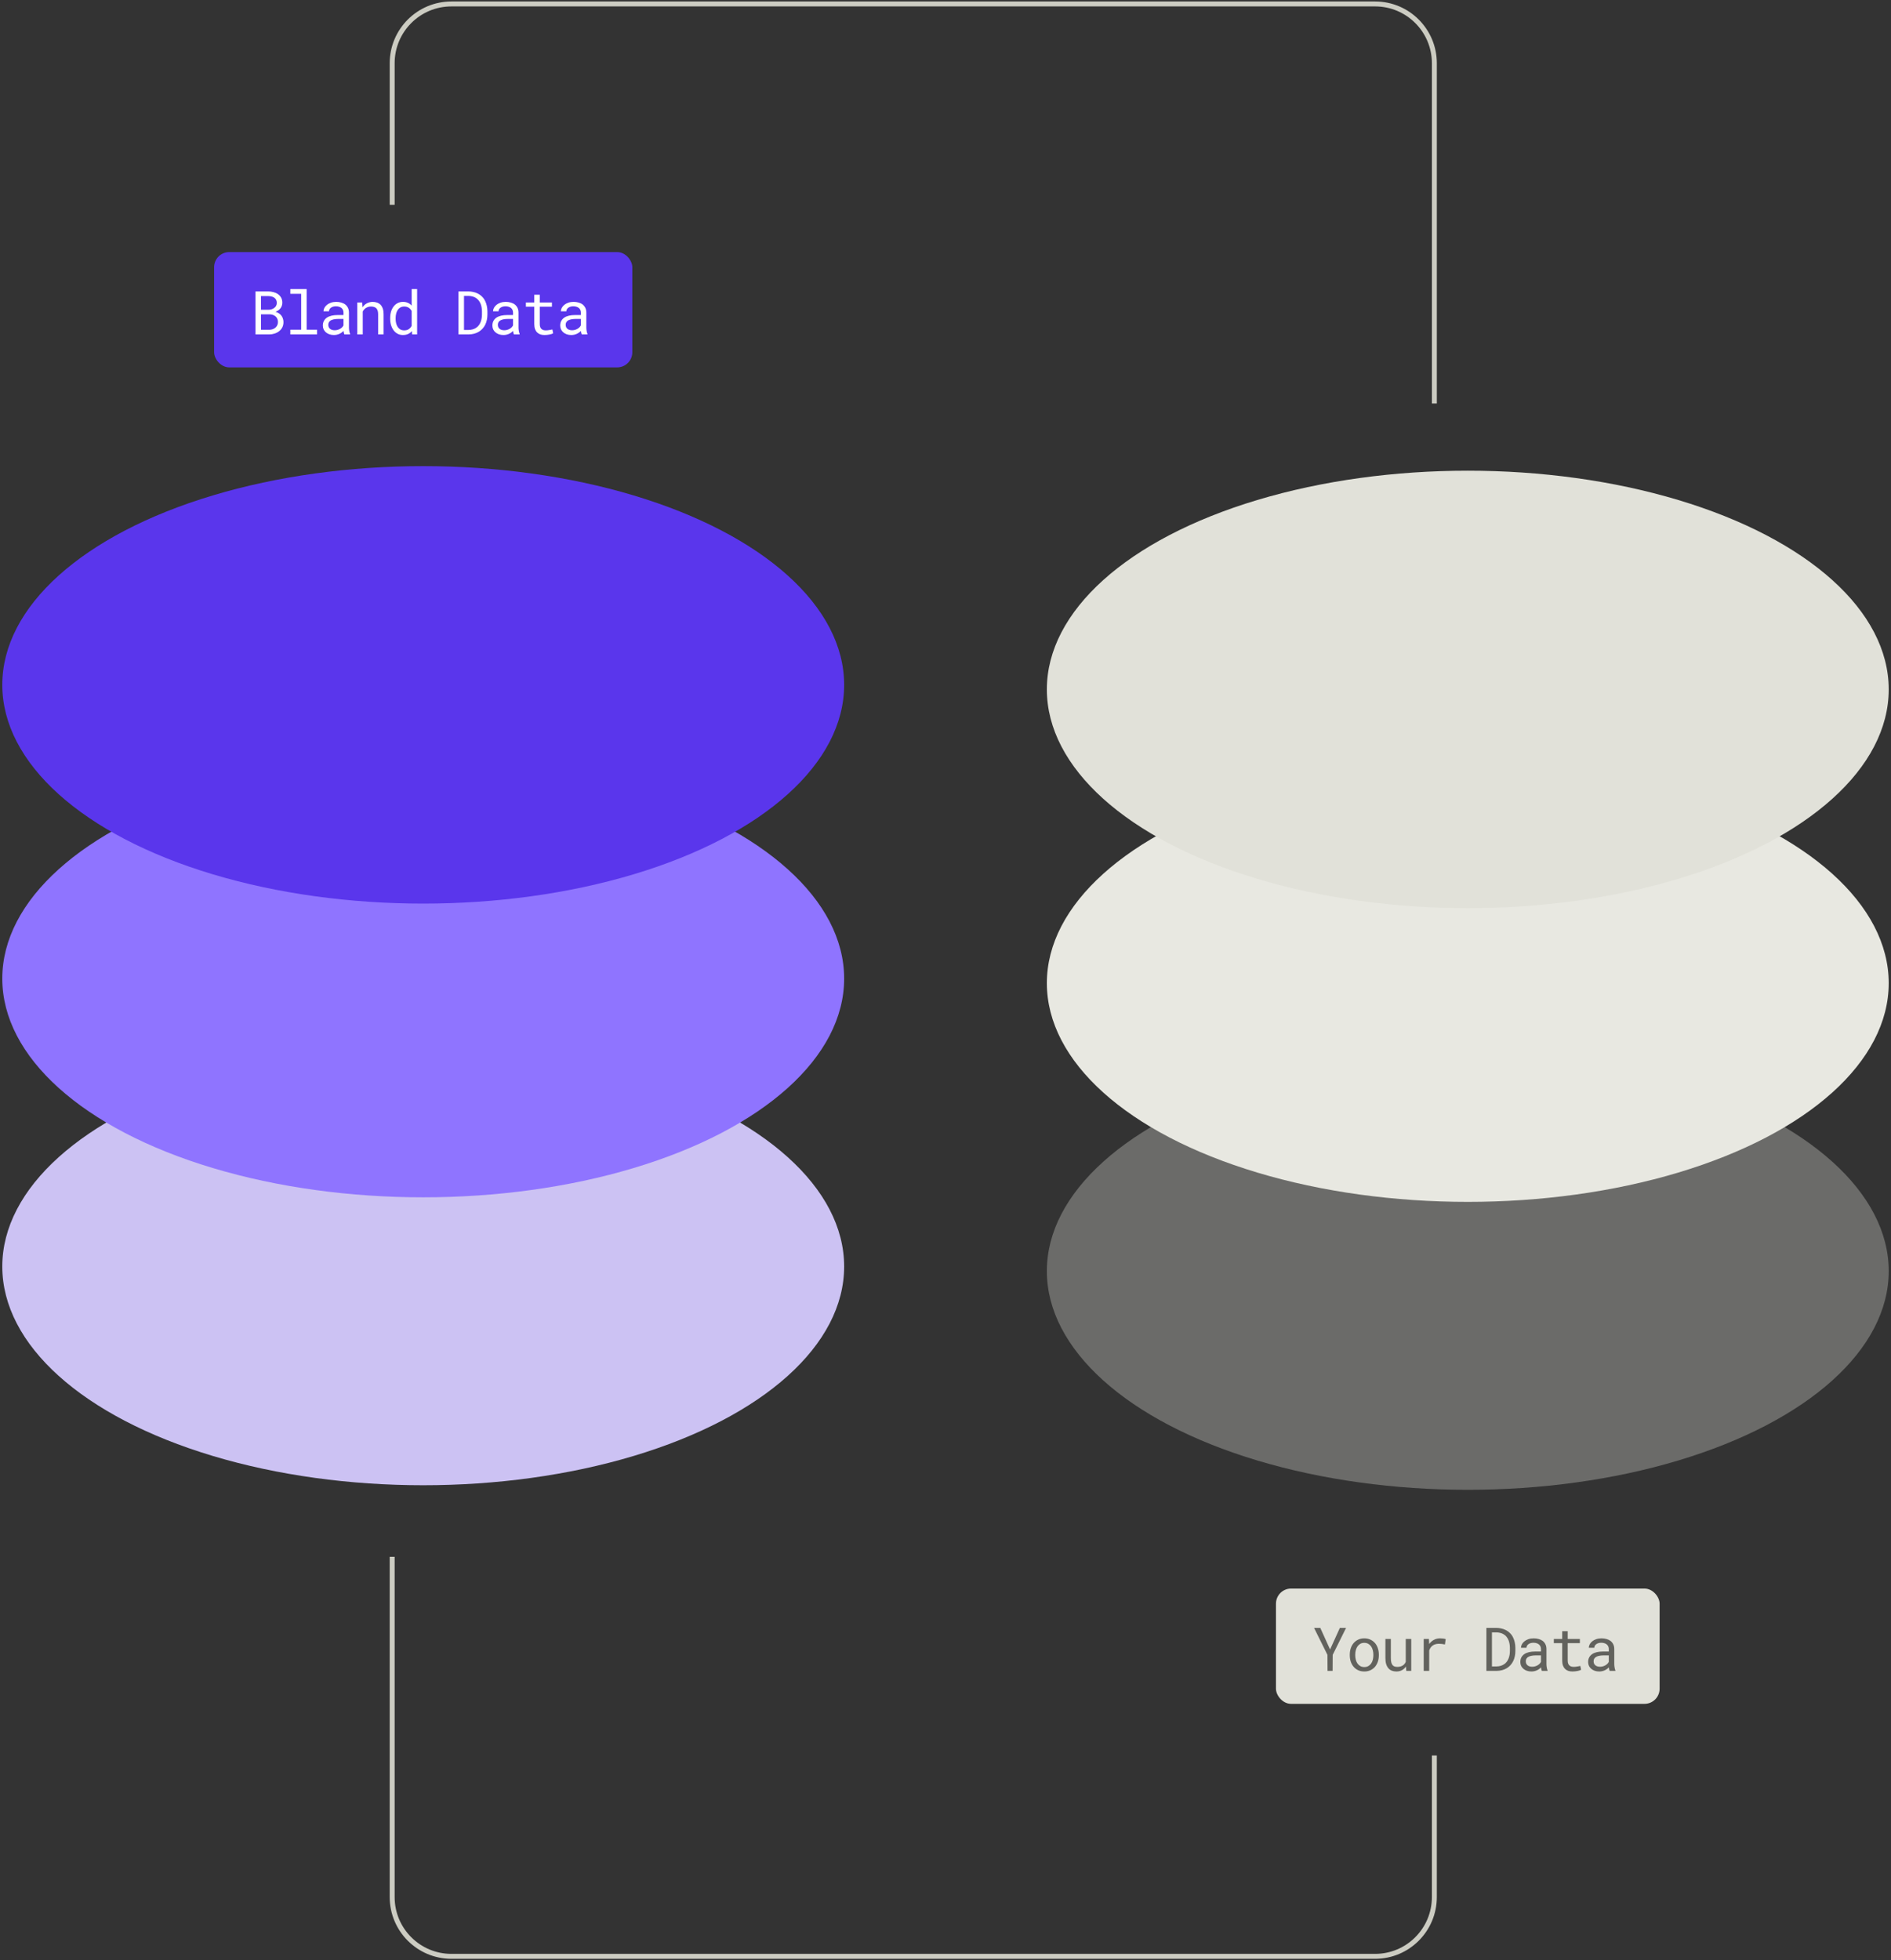 <svg width="383" height="397" viewBox="0 0 383 397" fill="none" xmlns="http://www.w3.org/2000/svg">
<rect x="0" y="0" width="383" height="397" fill="#333333" stroke="none"/>
<rect x="43.367" y="51.053" width="84.702" height="23.351" rx="3.063" fill="#5A36EC"/>
<path d="M51.747 67.728V59.018H54.337C54.696 59.022 55.047 59.07 55.39 59.162C55.733 59.25 56.038 59.387 56.305 59.575C56.572 59.762 56.786 60.001 56.945 60.293C57.105 60.584 57.183 60.933 57.179 61.34C57.175 61.567 57.137 61.774 57.065 61.962C56.997 62.149 56.903 62.317 56.784 62.464C56.66 62.616 56.523 62.743 56.371 62.847C56.224 62.951 56.044 63.048 55.833 63.14V63.158C56.052 63.21 56.263 63.304 56.467 63.439C56.67 63.575 56.838 63.724 56.969 63.888C57.109 64.067 57.217 64.269 57.292 64.492C57.372 64.715 57.412 64.957 57.412 65.216C57.416 65.623 57.338 65.982 57.179 66.293C57.019 66.604 56.806 66.863 56.538 67.07C56.271 67.282 55.962 67.443 55.611 67.555C55.264 67.667 54.905 67.725 54.535 67.728H51.747ZM52.859 63.655V66.789H54.564C54.796 66.785 55.015 66.747 55.222 66.676C55.43 66.6 55.613 66.496 55.773 66.365C55.932 66.233 56.058 66.071 56.15 65.88C56.245 65.689 56.293 65.471 56.293 65.228C56.297 64.981 56.255 64.761 56.168 64.57C56.084 64.378 55.966 64.215 55.815 64.079C55.663 63.948 55.486 63.846 55.282 63.774C55.079 63.703 54.859 63.663 54.624 63.655H52.859ZM52.859 62.733H54.403C54.61 62.729 54.814 62.697 55.013 62.638C55.212 62.574 55.39 62.482 55.545 62.362C55.701 62.247 55.827 62.103 55.922 61.932C56.018 61.76 56.066 61.561 56.066 61.334C56.066 61.09 56.018 60.883 55.922 60.711C55.831 60.54 55.707 60.398 55.551 60.287C55.392 60.179 55.209 60.099 55.001 60.047C54.798 59.995 54.588 59.968 54.373 59.964H52.859V62.733ZM58.8 58.54H62.108V66.771H64.22V67.728H58.8V66.771H61.002V59.503H58.8V58.54ZM69.748 67.728C69.704 67.645 69.669 67.541 69.641 67.417C69.617 67.29 69.599 67.158 69.587 67.023C69.475 67.134 69.35 67.24 69.21 67.34C69.074 67.439 68.925 67.527 68.761 67.603C68.594 67.679 68.416 67.739 68.229 67.782C68.041 67.826 67.842 67.848 67.631 67.848C67.288 67.848 66.977 67.798 66.697 67.699C66.422 67.599 66.189 67.463 65.997 67.292C65.802 67.124 65.65 66.925 65.543 66.694C65.439 66.458 65.387 66.205 65.387 65.934C65.387 65.579 65.457 65.268 65.597 65.001C65.74 64.733 65.942 64.51 66.201 64.331C66.46 64.155 66.771 64.023 67.134 63.936C67.501 63.848 67.91 63.804 68.36 63.804H69.569V63.296C69.569 63.1 69.533 62.925 69.461 62.769C69.389 62.614 69.288 62.48 69.156 62.368C69.025 62.261 68.863 62.177 68.671 62.117C68.484 62.057 68.273 62.027 68.037 62.027C67.818 62.027 67.621 62.055 67.445 62.111C67.274 62.167 67.128 62.241 67.008 62.333C66.889 62.424 66.795 62.534 66.727 62.661C66.663 62.785 66.632 62.915 66.632 63.05H65.519C65.523 62.815 65.583 62.584 65.698 62.356C65.818 62.129 65.99 61.924 66.213 61.74C66.432 61.561 66.699 61.415 67.014 61.304C67.334 61.192 67.694 61.136 68.097 61.136C68.464 61.136 68.805 61.182 69.12 61.274C69.435 61.361 69.708 61.495 69.94 61.675C70.167 61.858 70.347 62.085 70.478 62.356C70.61 62.628 70.676 62.945 70.676 63.308V66.317C70.676 66.532 70.695 66.761 70.735 67.005C70.775 67.244 70.831 67.453 70.903 67.633V67.728H69.748ZM67.792 66.885C68.007 66.885 68.209 66.857 68.396 66.801C68.584 66.745 68.755 66.672 68.911 66.58C69.062 66.488 69.194 66.385 69.306 66.269C69.417 66.149 69.505 66.026 69.569 65.898V64.588H68.54C68.157 64.588 67.822 64.622 67.535 64.689C67.252 64.753 67.026 64.853 66.859 64.989C66.739 65.084 66.647 65.198 66.584 65.33C66.524 65.461 66.494 65.611 66.494 65.778C66.494 65.938 66.52 66.085 66.572 66.221C66.628 66.357 66.709 66.472 66.817 66.568C66.925 66.668 67.06 66.745 67.224 66.801C67.387 66.857 67.577 66.885 67.792 66.885ZM72.363 67.728V61.256H73.356L73.434 62.213C73.53 62.077 73.633 61.954 73.745 61.842C73.861 61.726 73.982 61.627 74.11 61.543C74.301 61.415 74.509 61.318 74.732 61.25C74.959 61.178 75.199 61.14 75.45 61.136C75.789 61.136 76.096 61.184 76.371 61.28C76.65 61.375 76.888 61.525 77.083 61.728C77.278 61.932 77.428 62.191 77.532 62.506C77.639 62.817 77.693 63.188 77.693 63.619V67.728H76.587V63.643C76.587 63.355 76.555 63.112 76.491 62.913C76.427 62.713 76.333 62.552 76.21 62.428C76.082 62.305 75.927 62.215 75.743 62.159C75.564 62.103 75.356 62.075 75.121 62.075C74.918 62.075 74.728 62.105 74.553 62.165C74.377 62.221 74.216 62.299 74.068 62.398C73.948 62.486 73.837 62.588 73.733 62.703C73.633 62.819 73.546 62.947 73.47 63.086V67.728H72.363ZM79.022 64.438C79.022 63.956 79.082 63.513 79.201 63.11C79.325 62.703 79.5 62.354 79.728 62.063C79.951 61.772 80.222 61.545 80.541 61.381C80.86 61.218 81.217 61.136 81.612 61.136C81.999 61.136 82.336 61.202 82.623 61.334C82.914 61.461 83.165 61.648 83.377 61.896V58.54H84.484V67.728H83.467L83.419 67.046C83.203 67.31 82.946 67.509 82.647 67.645C82.348 67.78 81.999 67.848 81.6 67.848C81.209 67.848 80.854 67.764 80.535 67.597C80.22 67.429 79.951 67.198 79.728 66.903C79.504 66.608 79.331 66.261 79.207 65.862C79.084 65.459 79.022 65.026 79.022 64.564V64.438ZM80.129 64.564C80.129 64.879 80.162 65.178 80.23 65.461C80.298 65.744 80.404 65.994 80.547 66.209C80.687 66.424 80.866 66.596 81.086 66.724C81.305 66.847 81.568 66.909 81.875 66.909C82.246 66.909 82.553 66.825 82.797 66.658C83.04 66.49 83.233 66.265 83.377 65.982V62.979C83.233 62.715 83.04 62.5 82.797 62.333C82.553 62.161 82.25 62.075 81.887 62.075C81.576 62.075 81.309 62.139 81.086 62.267C80.866 62.394 80.687 62.566 80.547 62.781C80.404 63.001 80.298 63.254 80.23 63.541C80.162 63.824 80.129 64.123 80.129 64.438V64.564ZM92.854 67.728V59.018H94.87C95.209 59.022 95.528 59.058 95.827 59.126C96.13 59.19 96.409 59.282 96.664 59.401C97.019 59.565 97.332 59.78 97.604 60.047C97.879 60.31 98.098 60.616 98.262 60.963C98.409 61.258 98.521 61.581 98.597 61.932C98.677 62.283 98.718 62.657 98.722 63.056V63.697C98.722 64.079 98.684 64.442 98.609 64.785C98.537 65.128 98.431 65.443 98.292 65.73C98.148 66.03 97.967 66.301 97.747 66.544C97.528 66.787 97.283 66.995 97.011 67.166C96.724 67.346 96.399 67.483 96.036 67.579C95.677 67.675 95.288 67.725 94.87 67.728H92.854ZM93.978 59.928V66.825H94.87C95.189 66.821 95.478 66.781 95.737 66.706C96 66.63 96.234 66.522 96.437 66.382C96.653 66.239 96.838 66.064 96.993 65.856C97.153 65.645 97.279 65.409 97.37 65.15C97.45 64.939 97.51 64.712 97.55 64.468C97.59 64.221 97.612 63.964 97.616 63.697V63.044C97.612 62.773 97.588 62.514 97.544 62.267C97.504 62.016 97.442 61.782 97.358 61.567C97.251 61.288 97.105 61.036 96.922 60.813C96.742 60.586 96.521 60.402 96.258 60.263C96.07 60.159 95.861 60.079 95.629 60.023C95.398 59.964 95.145 59.932 94.87 59.928H93.978ZM104.089 67.728C104.045 67.645 104.009 67.541 103.981 67.417C103.957 67.29 103.939 67.158 103.927 67.023C103.816 67.134 103.69 67.24 103.551 67.34C103.415 67.439 103.265 67.527 103.102 67.603C102.934 67.679 102.757 67.739 102.569 67.782C102.382 67.826 102.183 67.848 101.971 67.848C101.628 67.848 101.317 67.798 101.038 67.699C100.763 67.599 100.529 67.463 100.338 67.292C100.143 67.124 99.991 66.925 99.883 66.694C99.78 66.458 99.728 66.205 99.728 65.934C99.728 65.579 99.798 65.268 99.937 65.001C100.081 64.733 100.282 64.51 100.541 64.331C100.801 64.155 101.112 64.023 101.475 63.936C101.842 63.848 102.25 63.804 102.701 63.804H103.909V63.296C103.909 63.1 103.874 62.925 103.802 62.769C103.73 62.614 103.628 62.48 103.497 62.368C103.365 62.261 103.204 62.177 103.012 62.117C102.825 62.057 102.613 62.027 102.378 62.027C102.159 62.027 101.961 62.055 101.786 62.111C101.614 62.167 101.469 62.241 101.349 62.333C101.229 62.424 101.136 62.534 101.068 62.661C101.004 62.785 100.972 62.915 100.972 63.05H99.859C99.863 62.815 99.923 62.584 100.039 62.356C100.159 62.129 100.33 61.924 100.553 61.74C100.773 61.561 101.04 61.415 101.355 61.304C101.674 61.192 102.035 61.136 102.438 61.136C102.805 61.136 103.146 61.182 103.461 61.274C103.776 61.361 104.049 61.495 104.28 61.675C104.508 61.858 104.687 62.085 104.819 62.356C104.95 62.628 105.016 62.945 105.016 63.308V66.317C105.016 66.532 105.036 66.761 105.076 67.005C105.116 67.244 105.172 67.453 105.243 67.633V67.728H104.089ZM102.133 66.885C102.348 66.885 102.549 66.857 102.737 66.801C102.924 66.745 103.096 66.672 103.251 66.58C103.403 66.488 103.535 66.385 103.646 66.269C103.758 66.149 103.846 66.026 103.909 65.898V64.588H102.88C102.498 64.588 102.163 64.622 101.875 64.689C101.592 64.753 101.367 64.853 101.199 64.989C101.08 65.084 100.988 65.198 100.924 65.33C100.864 65.461 100.835 65.611 100.835 65.778C100.835 65.938 100.86 66.085 100.912 66.221C100.968 66.357 101.05 66.472 101.158 66.568C101.265 66.668 101.401 66.745 101.564 66.801C101.728 66.857 101.917 66.885 102.133 66.885ZM109.324 59.688V61.256H111.789V62.111H109.324V65.629C109.324 65.88 109.356 66.087 109.42 66.251C109.483 66.414 109.571 66.544 109.683 66.64C109.794 66.739 109.922 66.809 110.066 66.849C110.213 66.889 110.369 66.909 110.532 66.909C110.652 66.909 110.776 66.903 110.903 66.891C111.031 66.875 111.156 66.857 111.28 66.837C111.4 66.817 111.511 66.797 111.615 66.777C111.723 66.753 111.81 66.734 111.878 66.718L112.034 67.501C111.942 67.557 111.83 67.607 111.699 67.651C111.567 67.691 111.424 67.725 111.268 67.752C111.113 67.784 110.947 67.808 110.772 67.824C110.6 67.84 110.429 67.848 110.257 67.848C109.97 67.848 109.701 67.808 109.449 67.728C109.202 67.645 108.987 67.513 108.803 67.334C108.62 67.158 108.474 66.931 108.367 66.652C108.263 66.368 108.211 66.028 108.211 65.629V62.111H106.512V61.256H108.211V59.688H109.324ZM117.825 67.728C117.781 67.645 117.745 67.541 117.717 67.417C117.694 67.29 117.676 67.158 117.664 67.023C117.552 67.134 117.426 67.24 117.287 67.34C117.151 67.439 117.002 67.527 116.838 67.603C116.671 67.679 116.493 67.739 116.306 67.782C116.118 67.826 115.919 67.848 115.707 67.848C115.364 67.848 115.053 67.798 114.774 67.699C114.499 67.599 114.266 67.463 114.074 67.292C113.879 67.124 113.727 66.925 113.62 66.694C113.516 66.458 113.464 66.205 113.464 65.934C113.464 65.579 113.534 65.268 113.673 65.001C113.817 64.733 114.018 64.51 114.278 64.331C114.537 64.155 114.848 64.023 115.211 63.936C115.578 63.848 115.987 63.804 116.437 63.804H117.646V63.296C117.646 63.1 117.61 62.925 117.538 62.769C117.466 62.614 117.365 62.48 117.233 62.368C117.101 62.261 116.94 62.177 116.748 62.117C116.561 62.057 116.35 62.027 116.114 62.027C115.895 62.027 115.697 62.055 115.522 62.111C115.35 62.167 115.205 62.241 115.085 62.333C114.966 62.424 114.872 62.534 114.804 62.661C114.74 62.785 114.708 62.915 114.708 63.05H113.596C113.6 62.815 113.659 62.584 113.775 62.356C113.895 62.129 114.066 61.924 114.29 61.74C114.509 61.561 114.776 61.415 115.091 61.304C115.41 61.192 115.771 61.136 116.174 61.136C116.541 61.136 116.882 61.182 117.197 61.274C117.512 61.361 117.785 61.495 118.017 61.675C118.244 61.858 118.423 62.085 118.555 62.356C118.687 62.628 118.752 62.945 118.752 63.308V66.317C118.752 66.532 118.772 66.761 118.812 67.005C118.852 67.244 118.908 67.453 118.98 67.633V67.728H117.825ZM115.869 66.885C116.084 66.885 116.286 66.857 116.473 66.801C116.661 66.745 116.832 66.672 116.988 66.58C117.139 66.488 117.271 66.385 117.382 66.269C117.494 66.149 117.582 66.026 117.646 65.898V64.588H116.617C116.234 64.588 115.899 64.622 115.612 64.689C115.329 64.753 115.103 64.853 114.936 64.989C114.816 65.084 114.724 65.198 114.661 65.33C114.601 65.461 114.571 65.611 114.571 65.778C114.571 65.938 114.597 66.085 114.649 66.221C114.704 66.357 114.786 66.472 114.894 66.568C115.002 66.668 115.137 66.745 115.301 66.801C115.464 66.857 115.654 66.885 115.869 66.885Z" fill="white"/>
<ellipse cx="85.718" cy="256.497" rx="85.255" ry="44.297" fill="#CCC2F3"/>
<ellipse cx="85.718" cy="198.186" rx="85.255" ry="44.297" fill="#8F74FF"/>
<ellipse cx="85.718" cy="138.7" rx="85.255" ry="44.297" fill="#5A36EC"/>
<ellipse cx="297.283" cy="257.42" rx="85.255" ry="44.297" fill="#6B6B69"/>
<ellipse cx="297.283" cy="199.109" rx="85.255" ry="44.297" fill="#E8E8E1"/>
<ellipse cx="297.283" cy="139.623" rx="85.255" ry="44.297" fill="#E1E1D9"/>
<rect x="258.432" y="321.716" width="77.702" height="23.351" rx="3.063" fill="#E1E1D9"/>
<path d="M269.39 334.055L271.376 329.682H272.632L269.922 335.144L269.904 338.392H268.876L268.858 335.144L266.148 329.682H267.41L269.39 334.055ZM273.381 335.096C273.381 334.629 273.448 334.197 273.584 333.798C273.72 333.395 273.915 333.046 274.17 332.751C274.422 332.456 274.729 332.224 275.092 332.057C275.455 331.885 275.863 331.8 276.318 331.8C276.777 331.8 277.187 331.885 277.55 332.057C277.917 332.224 278.228 332.456 278.484 332.751C278.735 333.046 278.928 333.395 279.064 333.798C279.199 334.197 279.267 334.629 279.267 335.096V335.227C279.267 335.694 279.199 336.127 279.064 336.526C278.928 336.924 278.735 337.271 278.484 337.567C278.228 337.862 277.919 338.093 277.556 338.26C277.193 338.428 276.785 338.512 276.33 338.512C275.871 338.512 275.459 338.428 275.092 338.26C274.729 338.093 274.422 337.862 274.17 337.567C273.915 337.271 273.72 336.924 273.584 336.526C273.448 336.127 273.381 335.694 273.381 335.227V335.096ZM274.487 335.227C274.487 335.547 274.525 335.852 274.601 336.143C274.677 336.43 274.792 336.683 274.948 336.903C275.1 337.122 275.291 337.295 275.522 337.423C275.754 337.551 276.023 337.614 276.33 337.614C276.633 337.614 276.898 337.551 277.126 337.423C277.357 337.295 277.55 337.122 277.706 336.903C277.857 336.683 277.971 336.43 278.047 336.143C278.123 335.852 278.16 335.547 278.16 335.227V335.096C278.16 334.781 278.121 334.48 278.041 334.193C277.965 333.901 277.851 333.646 277.7 333.427C277.544 333.207 277.351 333.034 277.12 332.906C276.892 332.775 276.625 332.709 276.318 332.709C276.011 332.709 275.744 332.775 275.516 332.906C275.289 333.034 275.1 333.207 274.948 333.427C274.792 333.646 274.677 333.901 274.601 334.193C274.525 334.48 274.487 334.781 274.487 335.096V335.227ZM284.825 338.392L284.759 337.501C284.544 337.82 284.275 338.069 283.952 338.249C283.629 338.424 283.256 338.512 282.833 338.512C282.494 338.512 282.187 338.46 281.912 338.356C281.637 338.249 281.401 338.083 281.206 337.86C281.011 337.636 280.859 337.353 280.751 337.01C280.648 336.663 280.596 336.248 280.596 335.766V331.919H281.702V335.778C281.702 336.129 281.73 336.42 281.786 336.651C281.842 336.883 281.926 337.066 282.037 337.202C282.149 337.341 282.285 337.439 282.444 337.495C282.608 337.551 282.795 337.579 283.007 337.579C283.254 337.579 283.475 337.551 283.671 337.495C283.866 337.435 284.036 337.353 284.179 337.249C284.299 337.166 284.402 337.066 284.49 336.95C284.582 336.831 284.658 336.701 284.718 336.562V331.919H285.83V338.392H284.825ZM291.669 331.8C291.873 331.8 292.084 331.814 292.304 331.842C292.527 331.869 292.694 331.907 292.806 331.955L292.656 333.038C292.441 332.99 292.236 332.956 292.04 332.936C291.849 332.912 291.647 332.9 291.436 332.9C291.165 332.9 290.92 332.934 290.7 333.002C290.481 333.066 290.29 333.162 290.126 333.289C289.978 333.401 289.849 333.538 289.737 333.702C289.629 333.862 289.54 334.041 289.468 334.24V338.392H288.355V331.919H289.408L289.456 332.787L289.462 332.948C289.725 332.593 290.04 332.314 290.407 332.111C290.778 331.903 291.199 331.8 291.669 331.8ZM301.051 338.392V329.682H303.067C303.406 329.686 303.725 329.722 304.024 329.79C304.327 329.853 304.606 329.945 304.861 330.065C305.216 330.228 305.529 330.444 305.8 330.711C306.076 330.974 306.295 331.279 306.459 331.626C306.606 331.921 306.718 332.244 306.794 332.595C306.873 332.946 306.915 333.321 306.919 333.72V334.36C306.919 334.743 306.881 335.106 306.805 335.449C306.734 335.792 306.628 336.107 306.488 336.394C306.345 336.693 306.163 336.964 305.944 337.208C305.725 337.451 305.479 337.658 305.208 337.83C304.921 338.009 304.596 338.147 304.233 338.243C303.874 338.338 303.485 338.388 303.067 338.392H301.051ZM302.175 330.591V337.489H303.067C303.386 337.485 303.675 337.445 303.934 337.369C304.197 337.293 304.431 337.186 304.634 337.046C304.849 336.903 305.035 336.727 305.19 336.52C305.35 336.308 305.475 336.073 305.567 335.814C305.647 335.602 305.707 335.375 305.747 335.132C305.787 334.884 305.808 334.627 305.812 334.36V333.708C305.808 333.437 305.785 333.178 305.741 332.93C305.701 332.679 305.639 332.446 305.555 332.23C305.448 331.951 305.302 331.7 305.118 331.477C304.939 331.249 304.718 331.066 304.454 330.926C304.267 330.823 304.058 330.743 303.826 330.687C303.595 330.627 303.342 330.595 303.067 330.591H302.175ZM312.286 338.392C312.242 338.308 312.206 338.205 312.178 338.081C312.154 337.953 312.136 337.822 312.124 337.686C312.013 337.798 311.887 337.904 311.747 338.003C311.612 338.103 311.462 338.191 311.299 338.266C311.131 338.342 310.954 338.402 310.766 338.446C310.579 338.49 310.379 338.512 310.168 338.512C309.825 338.512 309.514 338.462 309.235 338.362C308.96 338.262 308.726 338.127 308.535 337.955C308.339 337.788 308.188 337.588 308.08 337.357C307.977 337.122 307.925 336.869 307.925 336.597C307.925 336.242 307.994 335.931 308.134 335.664C308.278 335.397 308.479 335.174 308.738 334.994C308.997 334.819 309.309 334.687 309.671 334.599C310.038 334.512 310.447 334.468 310.898 334.468H312.106V333.959C312.106 333.764 312.07 333.588 311.999 333.433C311.927 333.277 311.825 333.144 311.693 333.032C311.562 332.924 311.4 332.841 311.209 332.781C311.021 332.721 310.81 332.691 310.575 332.691C310.355 332.691 310.158 332.719 309.983 332.775C309.811 332.831 309.666 332.904 309.546 332.996C309.426 333.088 309.332 333.197 309.265 333.325C309.201 333.449 309.169 333.578 309.169 333.714H308.056C308.06 333.479 308.12 333.247 308.236 333.02C308.355 332.793 308.527 332.587 308.75 332.404C308.97 332.224 309.237 332.079 309.552 331.967C309.871 331.855 310.232 331.8 310.635 331.8C311.002 331.8 311.343 331.845 311.658 331.937C311.973 332.025 312.246 332.159 312.477 332.338C312.704 332.521 312.884 332.749 313.016 333.02C313.147 333.291 313.213 333.608 313.213 333.971V336.98C313.213 337.196 313.233 337.425 313.273 337.668C313.313 337.908 313.369 338.117 313.44 338.296V338.392H312.286ZM310.33 337.549C310.545 337.549 310.746 337.521 310.934 337.465C311.121 337.409 311.293 337.335 311.448 337.243C311.6 337.152 311.731 337.048 311.843 336.932C311.955 336.813 312.042 336.689 312.106 336.562V335.251H311.077C310.694 335.251 310.359 335.285 310.072 335.353C309.789 335.417 309.564 335.517 309.396 335.652C309.277 335.748 309.185 335.862 309.121 335.993C309.061 336.125 309.031 336.274 309.031 336.442C309.031 336.601 309.057 336.749 309.109 336.885C309.165 337.02 309.247 337.136 309.354 337.232C309.462 337.331 309.598 337.409 309.761 337.465C309.925 337.521 310.114 337.549 310.33 337.549ZM317.521 330.352V331.919H319.985V332.775H317.521V336.292C317.521 336.544 317.553 336.751 317.616 336.914C317.68 337.078 317.768 337.208 317.88 337.303C317.991 337.403 318.119 337.473 318.262 337.513C318.41 337.553 318.566 337.573 318.729 337.573C318.849 337.573 318.972 337.567 319.1 337.555C319.228 337.539 319.353 337.521 319.477 337.501C319.597 337.481 319.708 337.461 319.812 337.441C319.92 337.417 320.007 337.397 320.075 337.381L320.231 338.165C320.139 338.221 320.027 338.27 319.896 338.314C319.764 338.354 319.62 338.388 319.465 338.416C319.309 338.448 319.144 338.472 318.968 338.488C318.797 338.504 318.625 338.512 318.454 338.512C318.167 338.512 317.898 338.472 317.646 338.392C317.399 338.308 317.184 338.177 317 337.997C316.817 337.822 316.671 337.594 316.564 337.315C316.46 337.032 316.408 336.691 316.408 336.292V332.775H314.709V331.919H316.408V330.352H317.521ZM326.022 338.392C325.978 338.308 325.942 338.205 325.914 338.081C325.89 337.953 325.872 337.822 325.86 337.686C325.749 337.798 325.623 337.904 325.484 338.003C325.348 338.103 325.198 338.191 325.035 338.266C324.867 338.342 324.69 338.402 324.502 338.446C324.315 338.49 324.116 338.512 323.904 338.512C323.561 338.512 323.25 338.462 322.971 338.362C322.696 338.262 322.463 338.127 322.271 337.955C322.076 337.788 321.924 337.588 321.816 337.357C321.713 337.122 321.661 336.869 321.661 336.597C321.661 336.242 321.731 335.931 321.87 335.664C322.014 335.397 322.215 335.174 322.474 334.994C322.734 334.819 323.045 334.687 323.408 334.599C323.775 334.512 324.183 334.468 324.634 334.468H325.843V333.959C325.843 333.764 325.807 333.588 325.735 333.433C325.663 333.277 325.561 333.144 325.43 333.032C325.298 332.924 325.137 332.841 324.945 332.781C324.758 332.721 324.546 332.691 324.311 332.691C324.092 332.691 323.894 332.719 323.719 332.775C323.547 332.831 323.402 332.904 323.282 332.996C323.162 333.088 323.069 333.197 323.001 333.325C322.937 333.449 322.905 333.578 322.905 333.714H321.793C321.796 333.479 321.856 333.247 321.972 333.02C322.092 332.793 322.263 332.587 322.486 332.404C322.706 332.224 322.973 332.079 323.288 331.967C323.607 331.855 323.968 331.8 324.371 331.8C324.738 331.8 325.079 331.845 325.394 331.937C325.709 332.025 325.982 332.159 326.213 332.338C326.441 332.521 326.62 332.749 326.752 333.02C326.883 333.291 326.949 333.608 326.949 333.971V336.98C326.949 337.196 326.969 337.425 327.009 337.668C327.049 337.908 327.105 338.117 327.177 338.296V338.392H326.022ZM324.066 337.549C324.281 337.549 324.483 337.521 324.67 337.465C324.857 337.409 325.029 337.335 325.184 337.243C325.336 337.152 325.468 337.048 325.579 336.932C325.691 336.813 325.779 336.689 325.843 336.562V335.251H324.814C324.431 335.251 324.096 335.285 323.809 335.353C323.525 335.417 323.3 335.517 323.133 335.652C323.013 335.748 322.921 335.862 322.857 335.993C322.798 336.125 322.768 336.274 322.768 336.442C322.768 336.601 322.794 336.749 322.845 336.885C322.901 337.02 322.983 337.136 323.091 337.232C323.198 337.331 323.334 337.409 323.497 337.465C323.661 337.521 323.85 337.549 324.066 337.549Z" fill="#62625D"/>
<path d="M79.431 41.476V12.8C79.431 6.173 84.803 0.8 91.431 0.8H278.512C285.139 0.8 290.512 6.173 290.512 12.8V81.715" stroke="#CCCCC2"/>
<path d="M290.511 355.524V384.2C290.511 390.827 285.139 396.2 278.511 396.2H91.43C84.803 396.2 79.43 390.827 79.43 384.2V315.285" stroke="#CCCCC2"/>
</svg>
